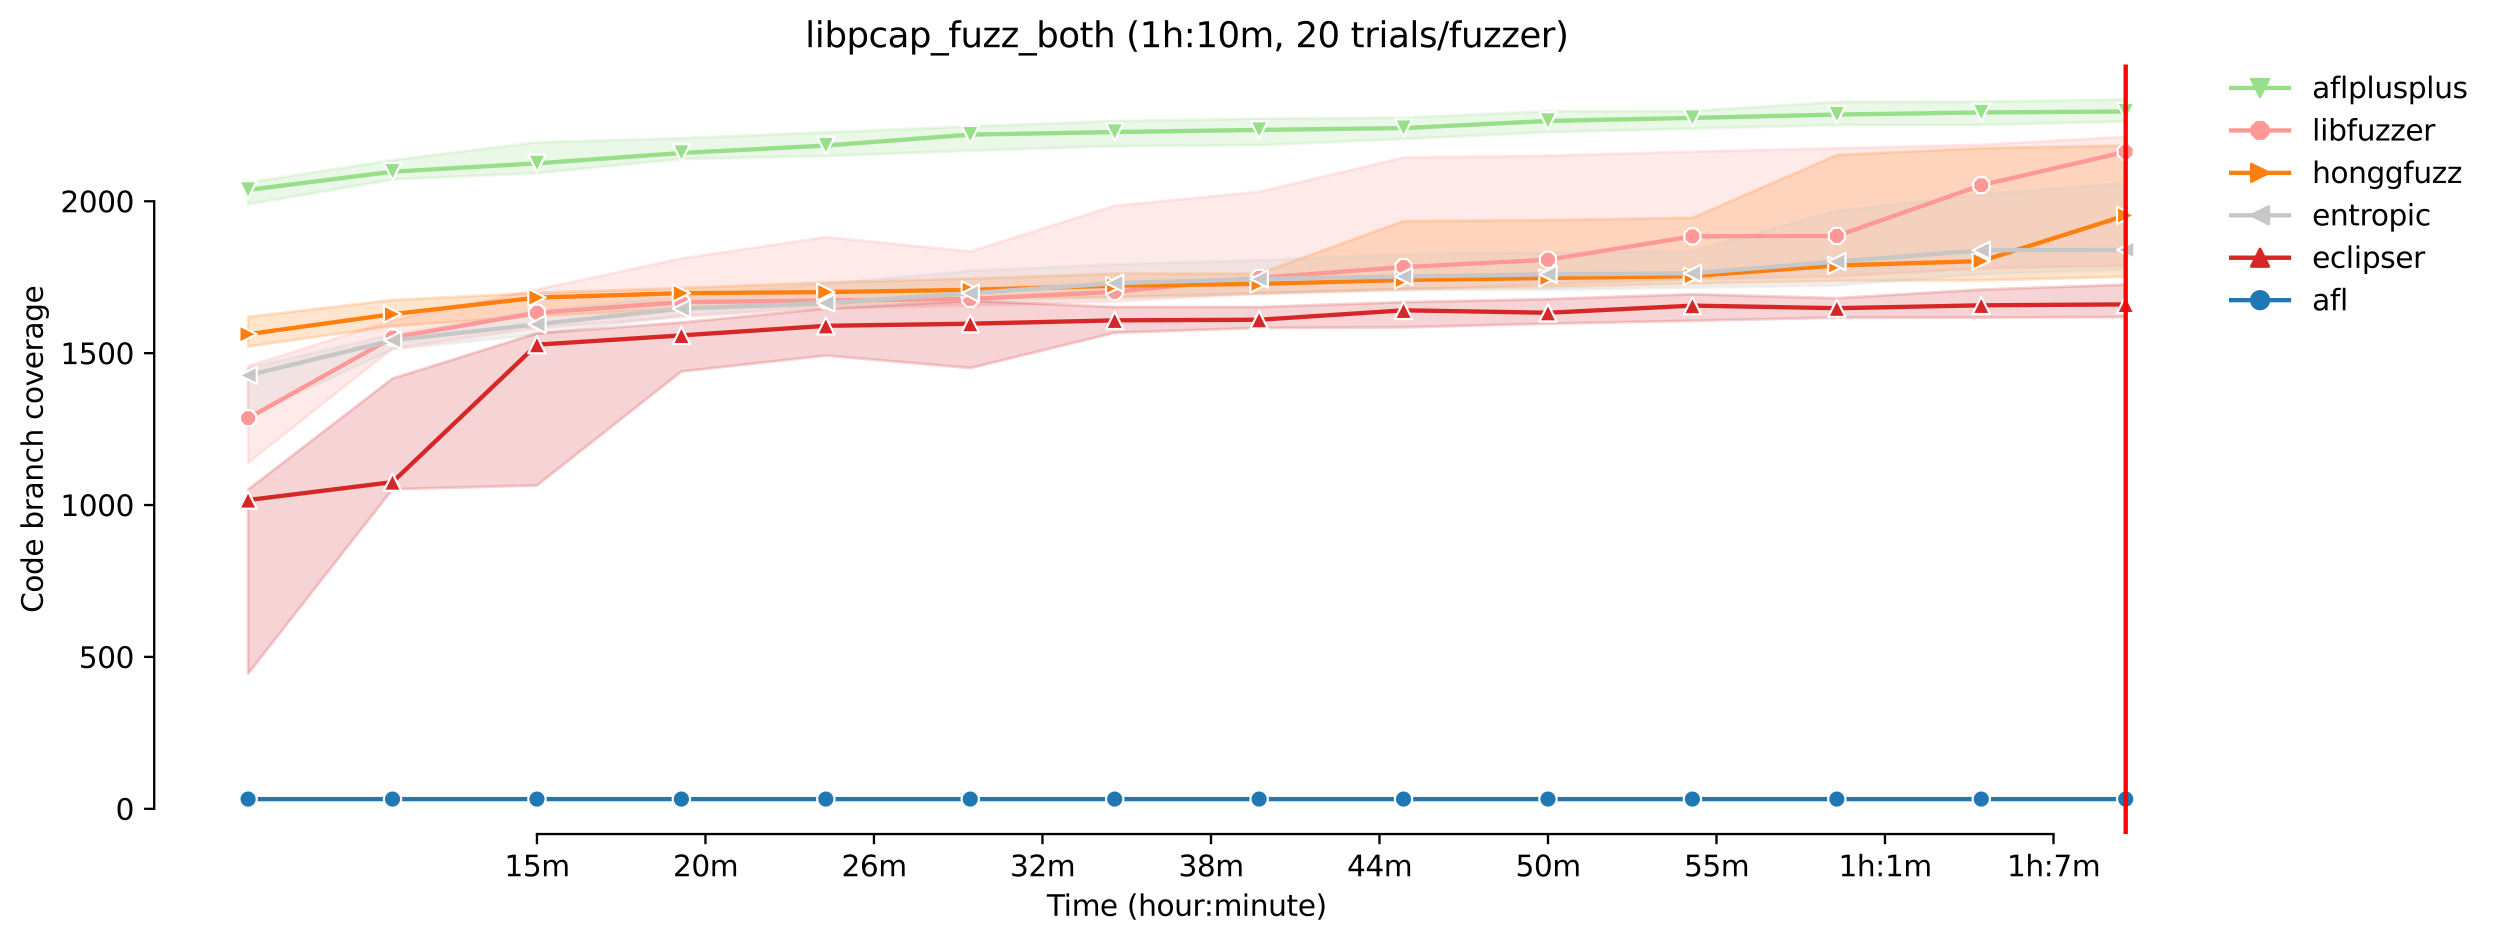 <?xml version="1.0" encoding="utf-8" standalone="no"?>
<!DOCTYPE svg PUBLIC "-//W3C//DTD SVG 1.1//EN"
  "http://www.w3.org/Graphics/SVG/1.1/DTD/svg11.dtd">
<svg height="325.986pt" version="1.1" viewBox="0 0 864.542 325.986" width="864.542pt" xmlns="http://www.w3.org/2000/svg" xmlns:xlink="http://www.w3.org/1999/xlink">
 <defs>
  <style type="text/css">*{stroke-linecap:butt;stroke-linejoin:round;}</style>
 </defs>
 <g id="figure_1">
  <g id="patch_1">
   <path d="M 0 325.986 
L 864.542 325.986 
L 864.542 0 
L 0 0 
z
" style="fill:#ffffff;"/>
  </g>
  <g id="axes_1">
   <g id="patch_2">
    <path d="M 53.328 288.43 
L 767.568 288.43 
L 767.568 22.318 
L 53.328 22.318 
z
" style="fill:#ffffff;"/>
   </g>
   <g id="PolyCollection_1">
    <defs>
     <path d="M 85.794 -262.895 
L 85.794 -255.332 
L 135.74 -263.893 
L 185.687 -266.151 
L 235.634 -270.983 
L 285.581 -272.029 
L 335.528 -273.872 
L 385.475 -275.448 
L 435.422 -275.763 
L 485.368 -277.916 
L 535.315 -280.28 
L 585.262 -281.488 
L 635.209 -282.748 
L 685.156 -282.742 
L 735.103 -284.009 
L 735.103 -291.572 
L 735.103 -291.572 
L 685.156 -290.837 
L 635.209 -290.732 
L 585.262 -287.594 
L 535.315 -287.528 
L 485.368 -285.27 
L 435.422 -284.954 
L 385.475 -284.114 
L 335.528 -282.276 
L 285.581 -280.227 
L 235.634 -278.179 
L 185.687 -276.761 
L 135.74 -270.563 
L 85.794 -262.895 
z
" id="ma0551593d8" style="stroke:#98df8a;stroke-opacity:0.2;"/>
    </defs>
    <g clip-path="url(#pef48eb2917)">
     <use style="fill:#98df8a;fill-opacity:0.2;stroke:#98df8a;stroke-opacity:0.2;" x="0" xlink:href="#ma0551593d8" y="325.986"/>
    </g>
   </g>
   <g id="PolyCollection_2">
    <defs>
     <path d="M 85.794 -199.342 
L 85.794 -165.938 
L 135.74 -205.487 
L 185.687 -212.525 
L 235.634 -216.412 
L 285.581 -219.353 
L 335.528 -220.295 
L 385.475 -221.769 
L 435.422 -224.396 
L 485.368 -225.866 
L 535.315 -227.652 
L 585.262 -229.385 
L 635.209 -230.436 
L 685.156 -233.114 
L 735.103 -234.06 
L 735.103 -278.704 
L 735.103 -278.704 
L 685.156 -275.92 
L 635.209 -274.712 
L 585.262 -273.557 
L 535.315 -272.139 
L 485.368 -271.509 
L 435.422 -259.638 
L 385.475 -254.859 
L 335.528 -238.997 
L 285.581 -243.987 
L 235.634 -236.589 
L 185.687 -225.866 
L 135.74 -215.204 
L 85.794 -199.342 
z
" id="m1f7c4debe8" style="stroke:#ff9896;stroke-opacity:0.2;"/>
    </defs>
    <g clip-path="url(#pef48eb2917)">
     <use style="fill:#ff9896;fill-opacity:0.2;stroke:#ff9896;stroke-opacity:0.2;" x="0" xlink:href="#m1f7c4debe8" y="325.986"/>
    </g>
   </g>
   <g id="PolyCollection_3">
    <defs>
     <path d="M 85.794 -216.412 
L 85.794 -206.17 
L 135.74 -213.207 
L 185.687 -216.675 
L 235.634 -219.091 
L 285.581 -220.456 
L 335.528 -222.767 
L 385.475 -223.24 
L 435.422 -224.537 
L 485.368 -226.076 
L 535.315 -226.654 
L 585.262 -227.862 
L 635.209 -228.86 
L 685.156 -229.018 
L 735.103 -230.278 
L 735.103 -275.658 
L 735.103 -275.658 
L 685.156 -274.765 
L 635.209 -272.401 
L 585.262 -250.657 
L 535.315 -249.869 
L 485.368 -249.554 
L 435.422 -231.381 
L 385.475 -231.381 
L 335.528 -229.648 
L 285.581 -228.282 
L 235.634 -226.391 
L 185.687 -224.711 
L 135.74 -222.242 
L 85.794 -216.412 
z
" id="m71a65de05f" style="stroke:#ff7f0e;stroke-opacity:0.2;"/>
    </defs>
    <g clip-path="url(#pef48eb2917)">
     <use style="fill:#ff7f0e;fill-opacity:0.2;stroke:#ff7f0e;stroke-opacity:0.2;" x="0" xlink:href="#m71a65de05f" y="325.986"/>
    </g>
   </g>
   <g id="PolyCollection_4">
    <defs>
     <path d="M 85.794 -198.712 
L 85.794 -181.8 
L 135.74 -205.172 
L 185.687 -210.267 
L 235.634 -216.885 
L 285.581 -220.036 
L 335.528 -221.402 
L 385.475 -222.977 
L 435.422 -224.448 
L 485.368 -225.604 
L 535.315 -225.761 
L 585.262 -226.497 
L 635.209 -227.284 
L 685.156 -231.224 
L 735.103 -232.694 
L 735.103 -262.58 
L 735.103 -262.58 
L 685.156 -258.798 
L 635.209 -252.976 
L 585.262 -239.165 
L 535.315 -238.632 
L 485.368 -238.104 
L 435.422 -236.003 
L 385.475 -234.585 
L 335.528 -232.327 
L 285.581 -227.862 
L 235.634 -223.398 
L 185.687 -218.671 
L 135.74 -210.375 
L 85.794 -198.712 
z
" id="mac03b658ab" style="stroke:#c7c7c7;stroke-opacity:0.2;"/>
    </defs>
    <g clip-path="url(#pef48eb2917)">
     <use style="fill:#c7c7c7;fill-opacity:0.2;stroke:#c7c7c7;stroke-opacity:0.2;" x="0" xlink:href="#mac03b658ab" y="325.986"/>
    </g>
   </g>
   <g id="PolyCollection_5">
    <defs>
     <path d="M 85.794 -156.694 
L 85.794 -93.006 
L 135.74 -156.799 
L 185.687 -158.112 
L 235.634 -197.504 
L 285.581 -203.019 
L 335.528 -198.712 
L 385.475 -210.897 
L 435.422 -212.578 
L 485.368 -212.788 
L 535.315 -214.043 
L 585.262 -215.047 
L 635.209 -216.15 
L 685.156 -216.15 
L 735.103 -216.307 
L 735.103 -227.548 
L 735.103 -227.548 
L 685.156 -225.853 
L 635.209 -222.872 
L 585.262 -224.238 
L 535.315 -222.557 
L 485.368 -221.507 
L 435.422 -219.826 
L 385.475 -219.826 
L 335.528 -221.927 
L 285.581 -219.248 
L 235.634 -214.469 
L 185.687 -210.74 
L 135.74 -195.088 
L 85.794 -156.694 
z
" id="m055427690c" style="stroke:#d62728;stroke-opacity:0.2;"/>
    </defs>
    <g clip-path="url(#pef48eb2917)">
     <use style="fill:#d62728;fill-opacity:0.2;stroke:#d62728;stroke-opacity:0.2;" x="0" xlink:href="#m055427690c" y="325.986"/>
    </g>
   </g>
   <g id="PolyCollection_6">
    <defs>
     <path d="M 85.794 -49.652 
L 85.794 -49.652 
L 135.74 -49.652 
L 185.687 -49.652 
L 235.634 -49.652 
L 285.581 -49.652 
L 335.528 -49.652 
L 385.475 -49.652 
L 435.422 -49.652 
L 485.368 -49.652 
L 535.315 -49.652 
L 585.262 -49.652 
L 635.209 -49.652 
L 685.156 -49.652 
L 735.103 -49.652 
L 735.103 -49.652 
L 735.103 -49.652 
L 685.156 -49.652 
L 635.209 -49.652 
L 585.262 -49.652 
L 535.315 -49.652 
L 485.368 -49.652 
L 435.422 -49.652 
L 385.475 -49.652 
L 335.528 -49.652 
L 285.581 -49.652 
L 235.634 -49.652 
L 185.687 -49.652 
L 135.74 -49.652 
L 85.794 -49.652 
z
" id="m82344d10c9" style="stroke:#1f77b4;stroke-opacity:0.2;"/>
    </defs>
    <g clip-path="url(#pef48eb2917)">
     <use style="fill:#1f77b4;fill-opacity:0.2;stroke:#1f77b4;stroke-opacity:0.2;" x="0" xlink:href="#m82344d10c9" y="325.986"/>
    </g>
   </g>
   <g id="matplotlib.axis_1">
    <g id="xtick_1">
     <g id="line2d_1">
      <defs>
       <path d="M 0 0 
L 0 3.5 
" id="m2819e86a12" style="stroke:#000000;stroke-width:0.8;"/>
      </defs>
      <g>
       <use style="stroke:#000000;stroke-width:0.8;" x="185.687" xlink:href="#m2819e86a12" y="288.43"/>
      </g>
     </g>
     <g id="text_1">
      <!-- 15m -->
      <g transform="translate(174.454 303.029)scale(0.1 -0.1)">
       <defs>
        <path d="M 794 531 
L 1825 531 
L 1825 4091 
L 703 3866 
L 703 4441 
L 1819 4666 
L 2450 4666 
L 2450 531 
L 3481 531 
L 3481 0 
L 794 0 
L 794 531 
z
" id="DejaVuSans-31" transform="scale(0.016)"/>
        <path d="M 691 4666 
L 3169 4666 
L 3169 4134 
L 1269 4134 
L 1269 2991 
Q 1406 3038 1543 3061 
Q 1681 3084 1819 3084 
Q 2600 3084 3056 2656 
Q 3513 2228 3513 1497 
Q 3513 744 3044 326 
Q 2575 -91 1722 -91 
Q 1428 -91 1123 -41 
Q 819 9 494 109 
L 494 744 
Q 775 591 1075 516 
Q 1375 441 1709 441 
Q 2250 441 2565 725 
Q 2881 1009 2881 1497 
Q 2881 1984 2565 2268 
Q 2250 2553 1709 2553 
Q 1456 2553 1204 2497 
Q 953 2441 691 2322 
L 691 4666 
z
" id="DejaVuSans-35" transform="scale(0.016)"/>
        <path d="M 3328 2828 
Q 3544 3216 3844 3400 
Q 4144 3584 4550 3584 
Q 5097 3584 5394 3201 
Q 5691 2819 5691 2113 
L 5691 0 
L 5113 0 
L 5113 2094 
Q 5113 2597 4934 2840 
Q 4756 3084 4391 3084 
Q 3944 3084 3684 2787 
Q 3425 2491 3425 1978 
L 3425 0 
L 2847 0 
L 2847 2094 
Q 2847 2600 2669 2842 
Q 2491 3084 2119 3084 
Q 1678 3084 1418 2786 
Q 1159 2488 1159 1978 
L 1159 0 
L 581 0 
L 581 3500 
L 1159 3500 
L 1159 2956 
Q 1356 3278 1631 3431 
Q 1906 3584 2284 3584 
Q 2666 3584 2933 3390 
Q 3200 3197 3328 2828 
z
" id="DejaVuSans-6d" transform="scale(0.016)"/>
       </defs>
       <use xlink:href="#DejaVuSans-31"/>
       <use x="63.623" xlink:href="#DejaVuSans-35"/>
       <use x="127.246" xlink:href="#DejaVuSans-6d"/>
      </g>
     </g>
    </g>
    <g id="xtick_2">
     <g id="line2d_2">
      <g>
       <use style="stroke:#000000;stroke-width:0.8;" x="243.959" xlink:href="#m2819e86a12" y="288.43"/>
      </g>
     </g>
     <g id="text_2">
      <!-- 20m -->
      <g transform="translate(232.726 303.029)scale(0.1 -0.1)">
       <defs>
        <path d="M 1228 531 
L 3431 531 
L 3431 0 
L 469 0 
L 469 531 
Q 828 903 1448 1529 
Q 2069 2156 2228 2338 
Q 2531 2678 2651 2914 
Q 2772 3150 2772 3378 
Q 2772 3750 2511 3984 
Q 2250 4219 1831 4219 
Q 1534 4219 1204 4116 
Q 875 4013 500 3803 
L 500 4441 
Q 881 4594 1212 4672 
Q 1544 4750 1819 4750 
Q 2544 4750 2975 4387 
Q 3406 4025 3406 3419 
Q 3406 3131 3298 2873 
Q 3191 2616 2906 2266 
Q 2828 2175 2409 1742 
Q 1991 1309 1228 531 
z
" id="DejaVuSans-32" transform="scale(0.016)"/>
        <path d="M 2034 4250 
Q 1547 4250 1301 3770 
Q 1056 3291 1056 2328 
Q 1056 1369 1301 889 
Q 1547 409 2034 409 
Q 2525 409 2770 889 
Q 3016 1369 3016 2328 
Q 3016 3291 2770 3770 
Q 2525 4250 2034 4250 
z
M 2034 4750 
Q 2819 4750 3233 4129 
Q 3647 3509 3647 2328 
Q 3647 1150 3233 529 
Q 2819 -91 2034 -91 
Q 1250 -91 836 529 
Q 422 1150 422 2328 
Q 422 3509 836 4129 
Q 1250 4750 2034 4750 
z
" id="DejaVuSans-30" transform="scale(0.016)"/>
       </defs>
       <use xlink:href="#DejaVuSans-32"/>
       <use x="63.623" xlink:href="#DejaVuSans-30"/>
       <use x="127.246" xlink:href="#DejaVuSans-6d"/>
      </g>
     </g>
    </g>
    <g id="xtick_3">
     <g id="line2d_3">
      <g>
       <use style="stroke:#000000;stroke-width:0.8;" x="302.23" xlink:href="#m2819e86a12" y="288.43"/>
      </g>
     </g>
     <g id="text_3">
      <!-- 26m -->
      <g transform="translate(290.997 303.029)scale(0.1 -0.1)">
       <defs>
        <path d="M 2113 2584 
Q 1688 2584 1439 2293 
Q 1191 2003 1191 1497 
Q 1191 994 1439 701 
Q 1688 409 2113 409 
Q 2538 409 2786 701 
Q 3034 994 3034 1497 
Q 3034 2003 2786 2293 
Q 2538 2584 2113 2584 
z
M 3366 4563 
L 3366 3988 
Q 3128 4100 2886 4159 
Q 2644 4219 2406 4219 
Q 1781 4219 1451 3797 
Q 1122 3375 1075 2522 
Q 1259 2794 1537 2939 
Q 1816 3084 2150 3084 
Q 2853 3084 3261 2657 
Q 3669 2231 3669 1497 
Q 3669 778 3244 343 
Q 2819 -91 2113 -91 
Q 1303 -91 875 529 
Q 447 1150 447 2328 
Q 447 3434 972 4092 
Q 1497 4750 2381 4750 
Q 2619 4750 2861 4703 
Q 3103 4656 3366 4563 
z
" id="DejaVuSans-36" transform="scale(0.016)"/>
       </defs>
       <use xlink:href="#DejaVuSans-32"/>
       <use x="63.623" xlink:href="#DejaVuSans-36"/>
       <use x="127.246" xlink:href="#DejaVuSans-6d"/>
      </g>
     </g>
    </g>
    <g id="xtick_4">
     <g id="line2d_4">
      <g>
       <use style="stroke:#000000;stroke-width:0.8;" x="360.501" xlink:href="#m2819e86a12" y="288.43"/>
      </g>
     </g>
     <g id="text_4">
      <!-- 32m -->
      <g transform="translate(349.268 303.029)scale(0.1 -0.1)">
       <defs>
        <path d="M 2597 2516 
Q 3050 2419 3304 2112 
Q 3559 1806 3559 1356 
Q 3559 666 3084 287 
Q 2609 -91 1734 -91 
Q 1441 -91 1130 -33 
Q 819 25 488 141 
L 488 750 
Q 750 597 1062 519 
Q 1375 441 1716 441 
Q 2309 441 2620 675 
Q 2931 909 2931 1356 
Q 2931 1769 2642 2001 
Q 2353 2234 1838 2234 
L 1294 2234 
L 1294 2753 
L 1863 2753 
Q 2328 2753 2575 2939 
Q 2822 3125 2822 3475 
Q 2822 3834 2567 4026 
Q 2313 4219 1838 4219 
Q 1578 4219 1281 4162 
Q 984 4106 628 3988 
L 628 4550 
Q 988 4650 1302 4700 
Q 1616 4750 1894 4750 
Q 2613 4750 3031 4423 
Q 3450 4097 3450 3541 
Q 3450 3153 3228 2886 
Q 3006 2619 2597 2516 
z
" id="DejaVuSans-33" transform="scale(0.016)"/>
       </defs>
       <use xlink:href="#DejaVuSans-33"/>
       <use x="63.623" xlink:href="#DejaVuSans-32"/>
       <use x="127.246" xlink:href="#DejaVuSans-6d"/>
      </g>
     </g>
    </g>
    <g id="xtick_5">
     <g id="line2d_5">
      <g>
       <use style="stroke:#000000;stroke-width:0.8;" x="418.773" xlink:href="#m2819e86a12" y="288.43"/>
      </g>
     </g>
     <g id="text_5">
      <!-- 38m -->
      <g transform="translate(407.54 303.029)scale(0.1 -0.1)">
       <defs>
        <path d="M 2034 2216 
Q 1584 2216 1326 1975 
Q 1069 1734 1069 1313 
Q 1069 891 1326 650 
Q 1584 409 2034 409 
Q 2484 409 2743 651 
Q 3003 894 3003 1313 
Q 3003 1734 2745 1975 
Q 2488 2216 2034 2216 
z
M 1403 2484 
Q 997 2584 770 2862 
Q 544 3141 544 3541 
Q 544 4100 942 4425 
Q 1341 4750 2034 4750 
Q 2731 4750 3128 4425 
Q 3525 4100 3525 3541 
Q 3525 3141 3298 2862 
Q 3072 2584 2669 2484 
Q 3125 2378 3379 2068 
Q 3634 1759 3634 1313 
Q 3634 634 3220 271 
Q 2806 -91 2034 -91 
Q 1263 -91 848 271 
Q 434 634 434 1313 
Q 434 1759 690 2068 
Q 947 2378 1403 2484 
z
M 1172 3481 
Q 1172 3119 1398 2916 
Q 1625 2713 2034 2713 
Q 2441 2713 2670 2916 
Q 2900 3119 2900 3481 
Q 2900 3844 2670 4047 
Q 2441 4250 2034 4250 
Q 1625 4250 1398 4047 
Q 1172 3844 1172 3481 
z
" id="DejaVuSans-38" transform="scale(0.016)"/>
       </defs>
       <use xlink:href="#DejaVuSans-33"/>
       <use x="63.623" xlink:href="#DejaVuSans-38"/>
       <use x="127.246" xlink:href="#DejaVuSans-6d"/>
      </g>
     </g>
    </g>
    <g id="xtick_6">
     <g id="line2d_6">
      <g>
       <use style="stroke:#000000;stroke-width:0.8;" x="477.044" xlink:href="#m2819e86a12" y="288.43"/>
      </g>
     </g>
     <g id="text_6">
      <!-- 44m -->
      <g transform="translate(465.811 303.029)scale(0.1 -0.1)">
       <defs>
        <path d="M 2419 4116 
L 825 1625 
L 2419 1625 
L 2419 4116 
z
M 2253 4666 
L 3047 4666 
L 3047 1625 
L 3713 1625 
L 3713 1100 
L 3047 1100 
L 3047 0 
L 2419 0 
L 2419 1100 
L 313 1100 
L 313 1709 
L 2253 4666 
z
" id="DejaVuSans-34" transform="scale(0.016)"/>
       </defs>
       <use xlink:href="#DejaVuSans-34"/>
       <use x="63.623" xlink:href="#DejaVuSans-34"/>
       <use x="127.246" xlink:href="#DejaVuSans-6d"/>
      </g>
     </g>
    </g>
    <g id="xtick_7">
     <g id="line2d_7">
      <g>
       <use style="stroke:#000000;stroke-width:0.8;" x="535.315" xlink:href="#m2819e86a12" y="288.43"/>
      </g>
     </g>
     <g id="text_7">
      <!-- 50m -->
      <g transform="translate(524.082 303.029)scale(0.1 -0.1)">
       <use xlink:href="#DejaVuSans-35"/>
       <use x="63.623" xlink:href="#DejaVuSans-30"/>
       <use x="127.246" xlink:href="#DejaVuSans-6d"/>
      </g>
     </g>
    </g>
    <g id="xtick_8">
     <g id="line2d_8">
      <g>
       <use style="stroke:#000000;stroke-width:0.8;" x="593.587" xlink:href="#m2819e86a12" y="288.43"/>
      </g>
     </g>
     <g id="text_8">
      <!-- 55m -->
      <g transform="translate(582.354 303.029)scale(0.1 -0.1)">
       <use xlink:href="#DejaVuSans-35"/>
       <use x="63.623" xlink:href="#DejaVuSans-35"/>
       <use x="127.246" xlink:href="#DejaVuSans-6d"/>
      </g>
     </g>
    </g>
    <g id="xtick_9">
     <g id="line2d_9">
      <g>
       <use style="stroke:#000000;stroke-width:0.8;" x="651.858" xlink:href="#m2819e86a12" y="288.43"/>
      </g>
     </g>
     <g id="text_9">
      <!-- 1h:1m -->
      <g transform="translate(635.772 303.029)scale(0.1 -0.1)">
       <defs>
        <path d="M 3513 2113 
L 3513 0 
L 2938 0 
L 2938 2094 
Q 2938 2591 2744 2837 
Q 2550 3084 2163 3084 
Q 1697 3084 1428 2787 
Q 1159 2491 1159 1978 
L 1159 0 
L 581 0 
L 581 4863 
L 1159 4863 
L 1159 2956 
Q 1366 3272 1645 3428 
Q 1925 3584 2291 3584 
Q 2894 3584 3203 3211 
Q 3513 2838 3513 2113 
z
" id="DejaVuSans-68" transform="scale(0.016)"/>
        <path d="M 750 794 
L 1409 794 
L 1409 0 
L 750 0 
L 750 794 
z
M 750 3309 
L 1409 3309 
L 1409 2516 
L 750 2516 
L 750 3309 
z
" id="DejaVuSans-3a" transform="scale(0.016)"/>
       </defs>
       <use xlink:href="#DejaVuSans-31"/>
       <use x="63.623" xlink:href="#DejaVuSans-68"/>
       <use x="127.002" xlink:href="#DejaVuSans-3a"/>
       <use x="160.693" xlink:href="#DejaVuSans-31"/>
       <use x="224.316" xlink:href="#DejaVuSans-6d"/>
      </g>
     </g>
    </g>
    <g id="xtick_10">
     <g id="line2d_10">
      <g>
       <use style="stroke:#000000;stroke-width:0.8;" x="710.129" xlink:href="#m2819e86a12" y="288.43"/>
      </g>
     </g>
     <g id="text_10">
      <!-- 1h:7m -->
      <g transform="translate(694.043 303.029)scale(0.1 -0.1)">
       <defs>
        <path d="M 525 4666 
L 3525 4666 
L 3525 4397 
L 1831 0 
L 1172 0 
L 2766 4134 
L 525 4134 
L 525 4666 
z
" id="DejaVuSans-37" transform="scale(0.016)"/>
       </defs>
       <use xlink:href="#DejaVuSans-31"/>
       <use x="63.623" xlink:href="#DejaVuSans-68"/>
       <use x="127.002" xlink:href="#DejaVuSans-3a"/>
       <use x="160.693" xlink:href="#DejaVuSans-37"/>
       <use x="224.316" xlink:href="#DejaVuSans-6d"/>
      </g>
     </g>
    </g>
    <g id="text_11">
     <!-- Time (hour:minute) -->
     <g transform="translate(362.041 316.707)scale(0.1 -0.1)">
      <defs>
       <path d="M -19 4666 
L 3928 4666 
L 3928 4134 
L 2272 4134 
L 2272 0 
L 1638 0 
L 1638 4134 
L -19 4134 
L -19 4666 
z
" id="DejaVuSans-54" transform="scale(0.016)"/>
       <path d="M 603 3500 
L 1178 3500 
L 1178 0 
L 603 0 
L 603 3500 
z
M 603 4863 
L 1178 4863 
L 1178 4134 
L 603 4134 
L 603 4863 
z
" id="DejaVuSans-69" transform="scale(0.016)"/>
       <path d="M 3597 1894 
L 3597 1613 
L 953 1613 
Q 991 1019 1311 708 
Q 1631 397 2203 397 
Q 2534 397 2845 478 
Q 3156 559 3463 722 
L 3463 178 
Q 3153 47 2828 -22 
Q 2503 -91 2169 -91 
Q 1331 -91 842 396 
Q 353 884 353 1716 
Q 353 2575 817 3079 
Q 1281 3584 2069 3584 
Q 2775 3584 3186 3129 
Q 3597 2675 3597 1894 
z
M 3022 2063 
Q 3016 2534 2758 2815 
Q 2500 3097 2075 3097 
Q 1594 3097 1305 2825 
Q 1016 2553 972 2059 
L 3022 2063 
z
" id="DejaVuSans-65" transform="scale(0.016)"/>
       <path id="DejaVuSans-20" transform="scale(0.016)"/>
       <path d="M 1984 4856 
Q 1566 4138 1362 3434 
Q 1159 2731 1159 2009 
Q 1159 1288 1364 580 
Q 1569 -128 1984 -844 
L 1484 -844 
Q 1016 -109 783 600 
Q 550 1309 550 2009 
Q 550 2706 781 3412 
Q 1013 4119 1484 4856 
L 1984 4856 
z
" id="DejaVuSans-28" transform="scale(0.016)"/>
       <path d="M 1959 3097 
Q 1497 3097 1228 2736 
Q 959 2375 959 1747 
Q 959 1119 1226 758 
Q 1494 397 1959 397 
Q 2419 397 2687 759 
Q 2956 1122 2956 1747 
Q 2956 2369 2687 2733 
Q 2419 3097 1959 3097 
z
M 1959 3584 
Q 2709 3584 3137 3096 
Q 3566 2609 3566 1747 
Q 3566 888 3137 398 
Q 2709 -91 1959 -91 
Q 1206 -91 779 398 
Q 353 888 353 1747 
Q 353 2609 779 3096 
Q 1206 3584 1959 3584 
z
" id="DejaVuSans-6f" transform="scale(0.016)"/>
       <path d="M 544 1381 
L 544 3500 
L 1119 3500 
L 1119 1403 
Q 1119 906 1312 657 
Q 1506 409 1894 409 
Q 2359 409 2629 706 
Q 2900 1003 2900 1516 
L 2900 3500 
L 3475 3500 
L 3475 0 
L 2900 0 
L 2900 538 
Q 2691 219 2414 64 
Q 2138 -91 1772 -91 
Q 1169 -91 856 284 
Q 544 659 544 1381 
z
M 1991 3584 
L 1991 3584 
z
" id="DejaVuSans-75" transform="scale(0.016)"/>
       <path d="M 2631 2963 
Q 2534 3019 2420 3045 
Q 2306 3072 2169 3072 
Q 1681 3072 1420 2755 
Q 1159 2438 1159 1844 
L 1159 0 
L 581 0 
L 581 3500 
L 1159 3500 
L 1159 2956 
Q 1341 3275 1631 3429 
Q 1922 3584 2338 3584 
Q 2397 3584 2469 3576 
Q 2541 3569 2628 3553 
L 2631 2963 
z
" id="DejaVuSans-72" transform="scale(0.016)"/>
       <path d="M 3513 2113 
L 3513 0 
L 2938 0 
L 2938 2094 
Q 2938 2591 2744 2837 
Q 2550 3084 2163 3084 
Q 1697 3084 1428 2787 
Q 1159 2491 1159 1978 
L 1159 0 
L 581 0 
L 581 3500 
L 1159 3500 
L 1159 2956 
Q 1366 3272 1645 3428 
Q 1925 3584 2291 3584 
Q 2894 3584 3203 3211 
Q 3513 2838 3513 2113 
z
" id="DejaVuSans-6e" transform="scale(0.016)"/>
       <path d="M 1172 4494 
L 1172 3500 
L 2356 3500 
L 2356 3053 
L 1172 3053 
L 1172 1153 
Q 1172 725 1289 603 
Q 1406 481 1766 481 
L 2356 481 
L 2356 0 
L 1766 0 
Q 1100 0 847 248 
Q 594 497 594 1153 
L 594 3053 
L 172 3053 
L 172 3500 
L 594 3500 
L 594 4494 
L 1172 4494 
z
" id="DejaVuSans-74" transform="scale(0.016)"/>
       <path d="M 513 4856 
L 1013 4856 
Q 1481 4119 1714 3412 
Q 1947 2706 1947 2009 
Q 1947 1309 1714 600 
Q 1481 -109 1013 -844 
L 513 -844 
Q 928 -128 1133 580 
Q 1338 1288 1338 2009 
Q 1338 2731 1133 3434 
Q 928 4138 513 4856 
z
" id="DejaVuSans-29" transform="scale(0.016)"/>
      </defs>
      <use xlink:href="#DejaVuSans-54"/>
      <use x="57.959" xlink:href="#DejaVuSans-69"/>
      <use x="85.742" xlink:href="#DejaVuSans-6d"/>
      <use x="183.154" xlink:href="#DejaVuSans-65"/>
      <use x="244.678" xlink:href="#DejaVuSans-20"/>
      <use x="276.465" xlink:href="#DejaVuSans-28"/>
      <use x="315.479" xlink:href="#DejaVuSans-68"/>
      <use x="378.857" xlink:href="#DejaVuSans-6f"/>
      <use x="440.039" xlink:href="#DejaVuSans-75"/>
      <use x="503.418" xlink:href="#DejaVuSans-72"/>
      <use x="542.781" xlink:href="#DejaVuSans-3a"/>
      <use x="576.473" xlink:href="#DejaVuSans-6d"/>
      <use x="673.885" xlink:href="#DejaVuSans-69"/>
      <use x="701.668" xlink:href="#DejaVuSans-6e"/>
      <use x="765.047" xlink:href="#DejaVuSans-75"/>
      <use x="828.426" xlink:href="#DejaVuSans-74"/>
      <use x="867.635" xlink:href="#DejaVuSans-65"/>
      <use x="929.158" xlink:href="#DejaVuSans-29"/>
     </g>
    </g>
   </g>
   <g id="matplotlib.axis_2">
    <g id="ytick_1">
     <g id="line2d_11">
      <defs>
       <path d="M 0 0 
L -3.5 0 
" id="m57dcf8fcb0" style="stroke:#000000;stroke-width:0.8;"/>
      </defs>
      <g>
       <use style="stroke:#000000;stroke-width:0.8;" x="53.328" xlink:href="#m57dcf8fcb0" y="279.696"/>
      </g>
     </g>
     <g id="text_12">
      <!-- 0 -->
      <g transform="translate(39.966 283.495)scale(0.1 -0.1)">
       <use xlink:href="#DejaVuSans-30"/>
      </g>
     </g>
    </g>
    <g id="ytick_2">
     <g id="line2d_12">
      <g>
       <use style="stroke:#000000;stroke-width:0.8;" x="53.328" xlink:href="#m57dcf8fcb0" y="227.173"/>
      </g>
     </g>
     <g id="text_13">
      <!-- 500 -->
      <g transform="translate(27.241 230.972)scale(0.1 -0.1)">
       <use xlink:href="#DejaVuSans-35"/>
       <use x="63.623" xlink:href="#DejaVuSans-30"/>
       <use x="127.246" xlink:href="#DejaVuSans-30"/>
      </g>
     </g>
    </g>
    <g id="ytick_3">
     <g id="line2d_13">
      <g>
       <use style="stroke:#000000;stroke-width:0.8;" x="53.328" xlink:href="#m57dcf8fcb0" y="174.65"/>
      </g>
     </g>
     <g id="text_14">
      <!-- 1000 -->
      <g transform="translate(20.878 178.449)scale(0.1 -0.1)">
       <use xlink:href="#DejaVuSans-31"/>
       <use x="63.623" xlink:href="#DejaVuSans-30"/>
       <use x="127.246" xlink:href="#DejaVuSans-30"/>
       <use x="190.869" xlink:href="#DejaVuSans-30"/>
      </g>
     </g>
    </g>
    <g id="ytick_4">
     <g id="line2d_14">
      <g>
       <use style="stroke:#000000;stroke-width:0.8;" x="53.328" xlink:href="#m57dcf8fcb0" y="122.127"/>
      </g>
     </g>
     <g id="text_15">
      <!-- 1500 -->
      <g transform="translate(20.878 125.926)scale(0.1 -0.1)">
       <use xlink:href="#DejaVuSans-31"/>
       <use x="63.623" xlink:href="#DejaVuSans-35"/>
       <use x="127.246" xlink:href="#DejaVuSans-30"/>
       <use x="190.869" xlink:href="#DejaVuSans-30"/>
      </g>
     </g>
    </g>
    <g id="ytick_5">
     <g id="line2d_15">
      <g>
       <use style="stroke:#000000;stroke-width:0.8;" x="53.328" xlink:href="#m57dcf8fcb0" y="69.604"/>
      </g>
     </g>
     <g id="text_16">
      <!-- 2000 -->
      <g transform="translate(20.878 73.404)scale(0.1 -0.1)">
       <use xlink:href="#DejaVuSans-32"/>
       <use x="63.623" xlink:href="#DejaVuSans-30"/>
       <use x="127.246" xlink:href="#DejaVuSans-30"/>
       <use x="190.869" xlink:href="#DejaVuSans-30"/>
      </g>
     </g>
    </g>
    <g id="text_17">
     <!-- Code branch coverage -->
     <g transform="translate(14.798 211.949)rotate(-90)scale(0.1 -0.1)">
      <defs>
       <path d="M 4122 4306 
L 4122 3641 
Q 3803 3938 3442 4084 
Q 3081 4231 2675 4231 
Q 1875 4231 1450 3742 
Q 1025 3253 1025 2328 
Q 1025 1406 1450 917 
Q 1875 428 2675 428 
Q 3081 428 3442 575 
Q 3803 722 4122 1019 
L 4122 359 
Q 3791 134 3420 21 
Q 3050 -91 2638 -91 
Q 1578 -91 968 557 
Q 359 1206 359 2328 
Q 359 3453 968 4101 
Q 1578 4750 2638 4750 
Q 3056 4750 3426 4639 
Q 3797 4528 4122 4306 
z
" id="DejaVuSans-43" transform="scale(0.016)"/>
       <path d="M 2906 2969 
L 2906 4863 
L 3481 4863 
L 3481 0 
L 2906 0 
L 2906 525 
Q 2725 213 2448 61 
Q 2172 -91 1784 -91 
Q 1150 -91 751 415 
Q 353 922 353 1747 
Q 353 2572 751 3078 
Q 1150 3584 1784 3584 
Q 2172 3584 2448 3432 
Q 2725 3281 2906 2969 
z
M 947 1747 
Q 947 1113 1208 752 
Q 1469 391 1925 391 
Q 2381 391 2643 752 
Q 2906 1113 2906 1747 
Q 2906 2381 2643 2742 
Q 2381 3103 1925 3103 
Q 1469 3103 1208 2742 
Q 947 2381 947 1747 
z
" id="DejaVuSans-64" transform="scale(0.016)"/>
       <path d="M 3116 1747 
Q 3116 2381 2855 2742 
Q 2594 3103 2138 3103 
Q 1681 3103 1420 2742 
Q 1159 2381 1159 1747 
Q 1159 1113 1420 752 
Q 1681 391 2138 391 
Q 2594 391 2855 752 
Q 3116 1113 3116 1747 
z
M 1159 2969 
Q 1341 3281 1617 3432 
Q 1894 3584 2278 3584 
Q 2916 3584 3314 3078 
Q 3713 2572 3713 1747 
Q 3713 922 3314 415 
Q 2916 -91 2278 -91 
Q 1894 -91 1617 61 
Q 1341 213 1159 525 
L 1159 0 
L 581 0 
L 581 4863 
L 1159 4863 
L 1159 2969 
z
" id="DejaVuSans-62" transform="scale(0.016)"/>
       <path d="M 2194 1759 
Q 1497 1759 1228 1600 
Q 959 1441 959 1056 
Q 959 750 1161 570 
Q 1363 391 1709 391 
Q 2188 391 2477 730 
Q 2766 1069 2766 1631 
L 2766 1759 
L 2194 1759 
z
M 3341 1997 
L 3341 0 
L 2766 0 
L 2766 531 
Q 2569 213 2275 61 
Q 1981 -91 1556 -91 
Q 1019 -91 701 211 
Q 384 513 384 1019 
Q 384 1609 779 1909 
Q 1175 2209 1959 2209 
L 2766 2209 
L 2766 2266 
Q 2766 2663 2505 2880 
Q 2244 3097 1772 3097 
Q 1472 3097 1187 3025 
Q 903 2953 641 2809 
L 641 3341 
Q 956 3463 1253 3523 
Q 1550 3584 1831 3584 
Q 2591 3584 2966 3190 
Q 3341 2797 3341 1997 
z
" id="DejaVuSans-61" transform="scale(0.016)"/>
       <path d="M 3122 3366 
L 3122 2828 
Q 2878 2963 2633 3030 
Q 2388 3097 2138 3097 
Q 1578 3097 1268 2742 
Q 959 2388 959 1747 
Q 959 1106 1268 751 
Q 1578 397 2138 397 
Q 2388 397 2633 464 
Q 2878 531 3122 666 
L 3122 134 
Q 2881 22 2623 -34 
Q 2366 -91 2075 -91 
Q 1284 -91 818 406 
Q 353 903 353 1747 
Q 353 2603 823 3093 
Q 1294 3584 2113 3584 
Q 2378 3584 2631 3529 
Q 2884 3475 3122 3366 
z
" id="DejaVuSans-63" transform="scale(0.016)"/>
       <path d="M 191 3500 
L 800 3500 
L 1894 563 
L 2988 3500 
L 3597 3500 
L 2284 0 
L 1503 0 
L 191 3500 
z
" id="DejaVuSans-76" transform="scale(0.016)"/>
       <path d="M 2906 1791 
Q 2906 2416 2648 2759 
Q 2391 3103 1925 3103 
Q 1463 3103 1205 2759 
Q 947 2416 947 1791 
Q 947 1169 1205 825 
Q 1463 481 1925 481 
Q 2391 481 2648 825 
Q 2906 1169 2906 1791 
z
M 3481 434 
Q 3481 -459 3084 -895 
Q 2688 -1331 1869 -1331 
Q 1566 -1331 1297 -1286 
Q 1028 -1241 775 -1147 
L 775 -588 
Q 1028 -725 1275 -790 
Q 1522 -856 1778 -856 
Q 2344 -856 2625 -561 
Q 2906 -266 2906 331 
L 2906 616 
Q 2728 306 2450 153 
Q 2172 0 1784 0 
Q 1141 0 747 490 
Q 353 981 353 1791 
Q 353 2603 747 3093 
Q 1141 3584 1784 3584 
Q 2172 3584 2450 3431 
Q 2728 3278 2906 2969 
L 2906 3500 
L 3481 3500 
L 3481 434 
z
" id="DejaVuSans-67" transform="scale(0.016)"/>
      </defs>
      <use xlink:href="#DejaVuSans-43"/>
      <use x="69.824" xlink:href="#DejaVuSans-6f"/>
      <use x="131.006" xlink:href="#DejaVuSans-64"/>
      <use x="194.482" xlink:href="#DejaVuSans-65"/>
      <use x="256.006" xlink:href="#DejaVuSans-20"/>
      <use x="287.793" xlink:href="#DejaVuSans-62"/>
      <use x="351.27" xlink:href="#DejaVuSans-72"/>
      <use x="392.383" xlink:href="#DejaVuSans-61"/>
      <use x="453.662" xlink:href="#DejaVuSans-6e"/>
      <use x="517.041" xlink:href="#DejaVuSans-63"/>
      <use x="572.021" xlink:href="#DejaVuSans-68"/>
      <use x="635.4" xlink:href="#DejaVuSans-20"/>
      <use x="667.188" xlink:href="#DejaVuSans-63"/>
      <use x="722.168" xlink:href="#DejaVuSans-6f"/>
      <use x="783.35" xlink:href="#DejaVuSans-76"/>
      <use x="842.529" xlink:href="#DejaVuSans-65"/>
      <use x="904.053" xlink:href="#DejaVuSans-72"/>
      <use x="945.166" xlink:href="#DejaVuSans-61"/>
      <use x="1006.445" xlink:href="#DejaVuSans-67"/>
      <use x="1069.922" xlink:href="#DejaVuSans-65"/>
     </g>
    </g>
   </g>
   <g id="line2d_16">
    <path clip-path="url(#pef48eb2917)" d="M 85.794 65.665 
L 135.74 59.362 
L 185.687 56.474 
L 235.634 52.902 
L 285.581 50.329 
L 335.528 46.547 
L 385.475 45.654 
L 435.422 44.919 
L 485.368 44.288 
L 535.315 41.82 
L 585.262 40.769 
L 635.209 39.614 
L 685.156 38.879 
L 735.103 38.563 
" style="fill:none;stroke:#98df8a;stroke-linecap:square;stroke-width:1.5;"/>
    <defs>
     <path d="M -0 3 
L 3 -3 
L -3 -3 
z
" id="m7200051329" style="stroke:#ffffff;stroke-linejoin:miter;stroke-width:0.75;"/>
    </defs>
    <g clip-path="url(#pef48eb2917)">
     <use style="fill:#98df8a;stroke:#ffffff;stroke-linejoin:miter;stroke-width:0.75;" x="85.794" xlink:href="#m7200051329" y="65.665"/>
     <use style="fill:#98df8a;stroke:#ffffff;stroke-linejoin:miter;stroke-width:0.75;" x="135.74" xlink:href="#m7200051329" y="59.362"/>
     <use style="fill:#98df8a;stroke:#ffffff;stroke-linejoin:miter;stroke-width:0.75;" x="185.687" xlink:href="#m7200051329" y="56.474"/>
     <use style="fill:#98df8a;stroke:#ffffff;stroke-linejoin:miter;stroke-width:0.75;" x="235.634" xlink:href="#m7200051329" y="52.902"/>
     <use style="fill:#98df8a;stroke:#ffffff;stroke-linejoin:miter;stroke-width:0.75;" x="285.581" xlink:href="#m7200051329" y="50.329"/>
     <use style="fill:#98df8a;stroke:#ffffff;stroke-linejoin:miter;stroke-width:0.75;" x="335.528" xlink:href="#m7200051329" y="46.547"/>
     <use style="fill:#98df8a;stroke:#ffffff;stroke-linejoin:miter;stroke-width:0.75;" x="385.475" xlink:href="#m7200051329" y="45.654"/>
     <use style="fill:#98df8a;stroke:#ffffff;stroke-linejoin:miter;stroke-width:0.75;" x="435.422" xlink:href="#m7200051329" y="44.919"/>
     <use style="fill:#98df8a;stroke:#ffffff;stroke-linejoin:miter;stroke-width:0.75;" x="485.368" xlink:href="#m7200051329" y="44.288"/>
     <use style="fill:#98df8a;stroke:#ffffff;stroke-linejoin:miter;stroke-width:0.75;" x="535.315" xlink:href="#m7200051329" y="41.82"/>
     <use style="fill:#98df8a;stroke:#ffffff;stroke-linejoin:miter;stroke-width:0.75;" x="585.262" xlink:href="#m7200051329" y="40.769"/>
     <use style="fill:#98df8a;stroke:#ffffff;stroke-linejoin:miter;stroke-width:0.75;" x="635.209" xlink:href="#m7200051329" y="39.614"/>
     <use style="fill:#98df8a;stroke:#ffffff;stroke-linejoin:miter;stroke-width:0.75;" x="685.156" xlink:href="#m7200051329" y="38.879"/>
     <use style="fill:#98df8a;stroke:#ffffff;stroke-linejoin:miter;stroke-width:0.75;" x="735.103" xlink:href="#m7200051329" y="38.563"/>
    </g>
   </g>
   <g id="line2d_17">
    <path clip-path="url(#pef48eb2917)" d="M 85.794 144.607 
L 135.74 116.717 
L 185.687 108.156 
L 235.634 104.48 
L 285.581 103.902 
L 335.528 103.377 
L 385.475 100.908 
L 435.422 96.076 
L 485.368 92.347 
L 535.315 89.826 
L 585.262 81.737 
L 635.209 81.58 
L 685.156 64.037 
L 735.103 52.482 
" style="fill:none;stroke:#ff9896;stroke-linecap:square;stroke-width:1.5;"/>
    <defs>
     <path d="M -1.148 -2.772 
L -2.772 -1.148 
L -2.772 1.148 
L -1.148 2.772 
L 1.148 2.772 
L 2.772 1.148 
L 2.772 -1.148 
L 1.148 -2.772 
z
" id="md4f32ed9b2" style="stroke:#ffffff;stroke-linejoin:miter;stroke-width:0.75;"/>
    </defs>
    <g clip-path="url(#pef48eb2917)">
     <use style="fill:#ff9896;stroke:#ffffff;stroke-linejoin:miter;stroke-width:0.75;" x="85.794" xlink:href="#md4f32ed9b2" y="144.607"/>
     <use style="fill:#ff9896;stroke:#ffffff;stroke-linejoin:miter;stroke-width:0.75;" x="135.74" xlink:href="#md4f32ed9b2" y="116.717"/>
     <use style="fill:#ff9896;stroke:#ffffff;stroke-linejoin:miter;stroke-width:0.75;" x="185.687" xlink:href="#md4f32ed9b2" y="108.156"/>
     <use style="fill:#ff9896;stroke:#ffffff;stroke-linejoin:miter;stroke-width:0.75;" x="235.634" xlink:href="#md4f32ed9b2" y="104.48"/>
     <use style="fill:#ff9896;stroke:#ffffff;stroke-linejoin:miter;stroke-width:0.75;" x="285.581" xlink:href="#md4f32ed9b2" y="103.902"/>
     <use style="fill:#ff9896;stroke:#ffffff;stroke-linejoin:miter;stroke-width:0.75;" x="335.528" xlink:href="#md4f32ed9b2" y="103.377"/>
     <use style="fill:#ff9896;stroke:#ffffff;stroke-linejoin:miter;stroke-width:0.75;" x="385.475" xlink:href="#md4f32ed9b2" y="100.908"/>
     <use style="fill:#ff9896;stroke:#ffffff;stroke-linejoin:miter;stroke-width:0.75;" x="435.422" xlink:href="#md4f32ed9b2" y="96.076"/>
     <use style="fill:#ff9896;stroke:#ffffff;stroke-linejoin:miter;stroke-width:0.75;" x="485.368" xlink:href="#md4f32ed9b2" y="92.347"/>
     <use style="fill:#ff9896;stroke:#ffffff;stroke-linejoin:miter;stroke-width:0.75;" x="535.315" xlink:href="#md4f32ed9b2" y="89.826"/>
     <use style="fill:#ff9896;stroke:#ffffff;stroke-linejoin:miter;stroke-width:0.75;" x="585.262" xlink:href="#md4f32ed9b2" y="81.737"/>
     <use style="fill:#ff9896;stroke:#ffffff;stroke-linejoin:miter;stroke-width:0.75;" x="635.209" xlink:href="#md4f32ed9b2" y="81.58"/>
     <use style="fill:#ff9896;stroke:#ffffff;stroke-linejoin:miter;stroke-width:0.75;" x="685.156" xlink:href="#md4f32ed9b2" y="64.037"/>
     <use style="fill:#ff9896;stroke:#ffffff;stroke-linejoin:miter;stroke-width:0.75;" x="735.103" xlink:href="#md4f32ed9b2" y="52.482"/>
    </g>
   </g>
   <g id="line2d_18">
    <path clip-path="url(#pef48eb2917)" d="M 85.794 115.562 
L 135.74 108.629 
L 185.687 102.904 
L 235.634 101.381 
L 285.581 101.013 
L 335.528 100.225 
L 385.475 98.807 
L 435.422 98.177 
L 485.368 96.811 
L 535.315 96.128 
L 585.262 95.498 
L 635.209 91.769 
L 685.156 90.298 
L 735.103 74.489 
" style="fill:none;stroke:#ff7f0e;stroke-linecap:square;stroke-width:1.5;"/>
    <defs>
     <path d="M 3 0 
L -3 -3 
L -3 3 
z
" id="m340df37b35" style="stroke:#ffffff;stroke-linejoin:miter;stroke-width:0.75;"/>
    </defs>
    <g clip-path="url(#pef48eb2917)">
     <use style="fill:#ff7f0e;stroke:#ffffff;stroke-linejoin:miter;stroke-width:0.75;" x="85.794" xlink:href="#m340df37b35" y="115.562"/>
     <use style="fill:#ff7f0e;stroke:#ffffff;stroke-linejoin:miter;stroke-width:0.75;" x="135.74" xlink:href="#m340df37b35" y="108.629"/>
     <use style="fill:#ff7f0e;stroke:#ffffff;stroke-linejoin:miter;stroke-width:0.75;" x="185.687" xlink:href="#m340df37b35" y="102.904"/>
     <use style="fill:#ff7f0e;stroke:#ffffff;stroke-linejoin:miter;stroke-width:0.75;" x="235.634" xlink:href="#m340df37b35" y="101.381"/>
     <use style="fill:#ff7f0e;stroke:#ffffff;stroke-linejoin:miter;stroke-width:0.75;" x="285.581" xlink:href="#m340df37b35" y="101.013"/>
     <use style="fill:#ff7f0e;stroke:#ffffff;stroke-linejoin:miter;stroke-width:0.75;" x="335.528" xlink:href="#m340df37b35" y="100.225"/>
     <use style="fill:#ff7f0e;stroke:#ffffff;stroke-linejoin:miter;stroke-width:0.75;" x="385.475" xlink:href="#m340df37b35" y="98.807"/>
     <use style="fill:#ff7f0e;stroke:#ffffff;stroke-linejoin:miter;stroke-width:0.75;" x="435.422" xlink:href="#m340df37b35" y="98.177"/>
     <use style="fill:#ff7f0e;stroke:#ffffff;stroke-linejoin:miter;stroke-width:0.75;" x="485.368" xlink:href="#m340df37b35" y="96.811"/>
     <use style="fill:#ff7f0e;stroke:#ffffff;stroke-linejoin:miter;stroke-width:0.75;" x="535.315" xlink:href="#m340df37b35" y="96.128"/>
     <use style="fill:#ff7f0e;stroke:#ffffff;stroke-linejoin:miter;stroke-width:0.75;" x="585.262" xlink:href="#m340df37b35" y="95.498"/>
     <use style="fill:#ff7f0e;stroke:#ffffff;stroke-linejoin:miter;stroke-width:0.75;" x="635.209" xlink:href="#m340df37b35" y="91.769"/>
     <use style="fill:#ff7f0e;stroke:#ffffff;stroke-linejoin:miter;stroke-width:0.75;" x="685.156" xlink:href="#m340df37b35" y="90.298"/>
     <use style="fill:#ff7f0e;stroke:#ffffff;stroke-linejoin:miter;stroke-width:0.75;" x="735.103" xlink:href="#m340df37b35" y="74.489"/>
    </g>
   </g>
   <g id="line2d_19">
    <path clip-path="url(#pef48eb2917)" d="M 85.794 129.796 
L 135.74 117.663 
L 185.687 112.148 
L 235.634 106.738 
L 285.581 104.795 
L 335.528 101.381 
L 385.475 97.914 
L 435.422 96.496 
L 485.368 95.603 
L 535.315 94.868 
L 585.262 94.5 
L 635.209 90.456 
L 685.156 86.569 
L 735.103 86.412 
" style="fill:none;stroke:#c7c7c7;stroke-linecap:square;stroke-width:1.5;"/>
    <defs>
     <path d="M -3 -0 
L 3 3 
L 3 -3 
z
" id="m857c972d24" style="stroke:#ffffff;stroke-linejoin:miter;stroke-width:0.75;"/>
    </defs>
    <g clip-path="url(#pef48eb2917)">
     <use style="fill:#c7c7c7;stroke:#ffffff;stroke-linejoin:miter;stroke-width:0.75;" x="85.794" xlink:href="#m857c972d24" y="129.796"/>
     <use style="fill:#c7c7c7;stroke:#ffffff;stroke-linejoin:miter;stroke-width:0.75;" x="135.74" xlink:href="#m857c972d24" y="117.663"/>
     <use style="fill:#c7c7c7;stroke:#ffffff;stroke-linejoin:miter;stroke-width:0.75;" x="185.687" xlink:href="#m857c972d24" y="112.148"/>
     <use style="fill:#c7c7c7;stroke:#ffffff;stroke-linejoin:miter;stroke-width:0.75;" x="235.634" xlink:href="#m857c972d24" y="106.738"/>
     <use style="fill:#c7c7c7;stroke:#ffffff;stroke-linejoin:miter;stroke-width:0.75;" x="285.581" xlink:href="#m857c972d24" y="104.795"/>
     <use style="fill:#c7c7c7;stroke:#ffffff;stroke-linejoin:miter;stroke-width:0.75;" x="335.528" xlink:href="#m857c972d24" y="101.381"/>
     <use style="fill:#c7c7c7;stroke:#ffffff;stroke-linejoin:miter;stroke-width:0.75;" x="385.475" xlink:href="#m857c972d24" y="97.914"/>
     <use style="fill:#c7c7c7;stroke:#ffffff;stroke-linejoin:miter;stroke-width:0.75;" x="435.422" xlink:href="#m857c972d24" y="96.496"/>
     <use style="fill:#c7c7c7;stroke:#ffffff;stroke-linejoin:miter;stroke-width:0.75;" x="485.368" xlink:href="#m857c972d24" y="95.603"/>
     <use style="fill:#c7c7c7;stroke:#ffffff;stroke-linejoin:miter;stroke-width:0.75;" x="535.315" xlink:href="#m857c972d24" y="94.868"/>
     <use style="fill:#c7c7c7;stroke:#ffffff;stroke-linejoin:miter;stroke-width:0.75;" x="585.262" xlink:href="#m857c972d24" y="94.5"/>
     <use style="fill:#c7c7c7;stroke:#ffffff;stroke-linejoin:miter;stroke-width:0.75;" x="635.209" xlink:href="#m857c972d24" y="90.456"/>
     <use style="fill:#c7c7c7;stroke:#ffffff;stroke-linejoin:miter;stroke-width:0.75;" x="685.156" xlink:href="#m857c972d24" y="86.569"/>
     <use style="fill:#c7c7c7;stroke:#ffffff;stroke-linejoin:miter;stroke-width:0.75;" x="735.103" xlink:href="#m857c972d24" y="86.412"/>
    </g>
   </g>
   <g id="line2d_20">
    <path clip-path="url(#pef48eb2917)" d="M 85.794 172.917 
L 135.74 166.719 
L 185.687 119.186 
L 235.634 115.982 
L 285.581 112.673 
L 335.528 111.938 
L 385.475 110.782 
L 435.422 110.572 
L 485.368 107.316 
L 535.315 108.156 
L 585.262 105.688 
L 635.209 106.58 
L 685.156 105.583 
L 735.103 105.267 
" style="fill:none;stroke:#d62728;stroke-linecap:square;stroke-width:1.5;"/>
    <defs>
     <path d="M 0 -3 
L -3 3 
L 3 3 
z
" id="mae1b8f5cd5" style="stroke:#ffffff;stroke-linejoin:miter;stroke-width:0.75;"/>
    </defs>
    <g clip-path="url(#pef48eb2917)">
     <use style="fill:#d62728;stroke:#ffffff;stroke-linejoin:miter;stroke-width:0.75;" x="85.794" xlink:href="#mae1b8f5cd5" y="172.917"/>
     <use style="fill:#d62728;stroke:#ffffff;stroke-linejoin:miter;stroke-width:0.75;" x="135.74" xlink:href="#mae1b8f5cd5" y="166.719"/>
     <use style="fill:#d62728;stroke:#ffffff;stroke-linejoin:miter;stroke-width:0.75;" x="185.687" xlink:href="#mae1b8f5cd5" y="119.186"/>
     <use style="fill:#d62728;stroke:#ffffff;stroke-linejoin:miter;stroke-width:0.75;" x="235.634" xlink:href="#mae1b8f5cd5" y="115.982"/>
     <use style="fill:#d62728;stroke:#ffffff;stroke-linejoin:miter;stroke-width:0.75;" x="285.581" xlink:href="#mae1b8f5cd5" y="112.673"/>
     <use style="fill:#d62728;stroke:#ffffff;stroke-linejoin:miter;stroke-width:0.75;" x="335.528" xlink:href="#mae1b8f5cd5" y="111.938"/>
     <use style="fill:#d62728;stroke:#ffffff;stroke-linejoin:miter;stroke-width:0.75;" x="385.475" xlink:href="#mae1b8f5cd5" y="110.782"/>
     <use style="fill:#d62728;stroke:#ffffff;stroke-linejoin:miter;stroke-width:0.75;" x="435.422" xlink:href="#mae1b8f5cd5" y="110.572"/>
     <use style="fill:#d62728;stroke:#ffffff;stroke-linejoin:miter;stroke-width:0.75;" x="485.368" xlink:href="#mae1b8f5cd5" y="107.316"/>
     <use style="fill:#d62728;stroke:#ffffff;stroke-linejoin:miter;stroke-width:0.75;" x="535.315" xlink:href="#mae1b8f5cd5" y="108.156"/>
     <use style="fill:#d62728;stroke:#ffffff;stroke-linejoin:miter;stroke-width:0.75;" x="585.262" xlink:href="#mae1b8f5cd5" y="105.688"/>
     <use style="fill:#d62728;stroke:#ffffff;stroke-linejoin:miter;stroke-width:0.75;" x="635.209" xlink:href="#mae1b8f5cd5" y="106.58"/>
     <use style="fill:#d62728;stroke:#ffffff;stroke-linejoin:miter;stroke-width:0.75;" x="685.156" xlink:href="#mae1b8f5cd5" y="105.583"/>
     <use style="fill:#d62728;stroke:#ffffff;stroke-linejoin:miter;stroke-width:0.75;" x="735.103" xlink:href="#mae1b8f5cd5" y="105.267"/>
    </g>
   </g>
   <g id="line2d_21">
    <path clip-path="url(#pef48eb2917)" d="M 85.794 276.334 
L 135.74 276.334 
L 185.687 276.334 
L 235.634 276.334 
L 285.581 276.334 
L 335.528 276.334 
L 385.475 276.334 
L 435.422 276.334 
L 485.368 276.334 
L 535.315 276.334 
L 585.262 276.334 
L 635.209 276.334 
L 685.156 276.334 
L 735.103 276.334 
" style="fill:none;stroke:#1f77b4;stroke-linecap:square;stroke-width:1.5;"/>
    <defs>
     <path d="M 0 3 
C 0.796 3 1.559 2.684 2.121 2.121 
C 2.684 1.559 3 0.796 3 0 
C 3 -0.796 2.684 -1.559 2.121 -2.121 
C 1.559 -2.684 0.796 -3 0 -3 
C -0.796 -3 -1.559 -2.684 -2.121 -2.121 
C -2.684 -1.559 -3 -0.796 -3 0 
C -3 0.796 -2.684 1.559 -2.121 2.121 
C -1.559 2.684 -0.796 3 0 3 
z
" id="m9d39489a0e" style="stroke:#ffffff;stroke-width:0.75;"/>
    </defs>
    <g clip-path="url(#pef48eb2917)">
     <use style="fill:#1f77b4;stroke:#ffffff;stroke-width:0.75;" x="85.794" xlink:href="#m9d39489a0e" y="276.334"/>
     <use style="fill:#1f77b4;stroke:#ffffff;stroke-width:0.75;" x="135.74" xlink:href="#m9d39489a0e" y="276.334"/>
     <use style="fill:#1f77b4;stroke:#ffffff;stroke-width:0.75;" x="185.687" xlink:href="#m9d39489a0e" y="276.334"/>
     <use style="fill:#1f77b4;stroke:#ffffff;stroke-width:0.75;" x="235.634" xlink:href="#m9d39489a0e" y="276.334"/>
     <use style="fill:#1f77b4;stroke:#ffffff;stroke-width:0.75;" x="285.581" xlink:href="#m9d39489a0e" y="276.334"/>
     <use style="fill:#1f77b4;stroke:#ffffff;stroke-width:0.75;" x="335.528" xlink:href="#m9d39489a0e" y="276.334"/>
     <use style="fill:#1f77b4;stroke:#ffffff;stroke-width:0.75;" x="385.475" xlink:href="#m9d39489a0e" y="276.334"/>
     <use style="fill:#1f77b4;stroke:#ffffff;stroke-width:0.75;" x="435.422" xlink:href="#m9d39489a0e" y="276.334"/>
     <use style="fill:#1f77b4;stroke:#ffffff;stroke-width:0.75;" x="485.368" xlink:href="#m9d39489a0e" y="276.334"/>
     <use style="fill:#1f77b4;stroke:#ffffff;stroke-width:0.75;" x="535.315" xlink:href="#m9d39489a0e" y="276.334"/>
     <use style="fill:#1f77b4;stroke:#ffffff;stroke-width:0.75;" x="585.262" xlink:href="#m9d39489a0e" y="276.334"/>
     <use style="fill:#1f77b4;stroke:#ffffff;stroke-width:0.75;" x="635.209" xlink:href="#m9d39489a0e" y="276.334"/>
     <use style="fill:#1f77b4;stroke:#ffffff;stroke-width:0.75;" x="685.156" xlink:href="#m9d39489a0e" y="276.334"/>
     <use style="fill:#1f77b4;stroke:#ffffff;stroke-width:0.75;" x="735.103" xlink:href="#m9d39489a0e" y="276.334"/>
    </g>
   </g>
   <g id="line2d_22"/>
   <g id="line2d_23"/>
   <g id="line2d_24"/>
   <g id="line2d_25"/>
   <g id="line2d_26"/>
   <g id="line2d_27"/>
   <g id="line2d_28">
    <path clip-path="url(#pef48eb2917)" d="M 735.103 288.43 
L 735.103 22.318 
" style="fill:none;stroke:#ff0000;stroke-linecap:square;stroke-width:1.5;"/>
   </g>
   <g id="patch_3">
    <path d="M 53.328 279.696 
L 53.328 69.604 
" style="fill:none;stroke:#000000;stroke-linecap:square;stroke-linejoin:miter;stroke-width:0.8;"/>
   </g>
   <g id="patch_4">
    <path d="M 185.687 288.43 
L 710.129 288.43 
" style="fill:none;stroke:#000000;stroke-linecap:square;stroke-linejoin:miter;stroke-width:0.8;"/>
   </g>
   <g id="text_18">
    <!-- libpcap_fuzz_both (1h:10m, 20 trials/fuzzer) -->
    <g transform="translate(278.451 16.318)scale(0.12 -0.12)">
     <defs>
      <path d="M 603 4863 
L 1178 4863 
L 1178 0 
L 603 0 
L 603 4863 
z
" id="DejaVuSans-6c" transform="scale(0.016)"/>
      <path d="M 1159 525 
L 1159 -1331 
L 581 -1331 
L 581 3500 
L 1159 3500 
L 1159 2969 
Q 1341 3281 1617 3432 
Q 1894 3584 2278 3584 
Q 2916 3584 3314 3078 
Q 3713 2572 3713 1747 
Q 3713 922 3314 415 
Q 2916 -91 2278 -91 
Q 1894 -91 1617 61 
Q 1341 213 1159 525 
z
M 3116 1747 
Q 3116 2381 2855 2742 
Q 2594 3103 2138 3103 
Q 1681 3103 1420 2742 
Q 1159 2381 1159 1747 
Q 1159 1113 1420 752 
Q 1681 391 2138 391 
Q 2594 391 2855 752 
Q 3116 1113 3116 1747 
z
" id="DejaVuSans-70" transform="scale(0.016)"/>
      <path d="M 3263 -1063 
L 3263 -1509 
L -63 -1509 
L -63 -1063 
L 3263 -1063 
z
" id="DejaVuSans-5f" transform="scale(0.016)"/>
      <path d="M 2375 4863 
L 2375 4384 
L 1825 4384 
Q 1516 4384 1395 4259 
Q 1275 4134 1275 3809 
L 1275 3500 
L 2222 3500 
L 2222 3053 
L 1275 3053 
L 1275 0 
L 697 0 
L 697 3053 
L 147 3053 
L 147 3500 
L 697 3500 
L 697 3744 
Q 697 4328 969 4595 
Q 1241 4863 1831 4863 
L 2375 4863 
z
" id="DejaVuSans-66" transform="scale(0.016)"/>
      <path d="M 353 3500 
L 3084 3500 
L 3084 2975 
L 922 459 
L 3084 459 
L 3084 0 
L 275 0 
L 275 525 
L 2438 3041 
L 353 3041 
L 353 3500 
z
" id="DejaVuSans-7a" transform="scale(0.016)"/>
      <path d="M 750 794 
L 1409 794 
L 1409 256 
L 897 -744 
L 494 -744 
L 750 256 
L 750 794 
z
" id="DejaVuSans-2c" transform="scale(0.016)"/>
      <path d="M 2834 3397 
L 2834 2853 
Q 2591 2978 2328 3040 
Q 2066 3103 1784 3103 
Q 1356 3103 1142 2972 
Q 928 2841 928 2578 
Q 928 2378 1081 2264 
Q 1234 2150 1697 2047 
L 1894 2003 
Q 2506 1872 2764 1633 
Q 3022 1394 3022 966 
Q 3022 478 2636 193 
Q 2250 -91 1575 -91 
Q 1294 -91 989 -36 
Q 684 19 347 128 
L 347 722 
Q 666 556 975 473 
Q 1284 391 1588 391 
Q 1994 391 2212 530 
Q 2431 669 2431 922 
Q 2431 1156 2273 1281 
Q 2116 1406 1581 1522 
L 1381 1569 
Q 847 1681 609 1914 
Q 372 2147 372 2553 
Q 372 3047 722 3315 
Q 1072 3584 1716 3584 
Q 2034 3584 2315 3537 
Q 2597 3491 2834 3397 
z
" id="DejaVuSans-73" transform="scale(0.016)"/>
      <path d="M 1625 4666 
L 2156 4666 
L 531 -594 
L 0 -594 
L 1625 4666 
z
" id="DejaVuSans-2f" transform="scale(0.016)"/>
     </defs>
     <use xlink:href="#DejaVuSans-6c"/>
     <use x="27.783" xlink:href="#DejaVuSans-69"/>
     <use x="55.566" xlink:href="#DejaVuSans-62"/>
     <use x="119.043" xlink:href="#DejaVuSans-70"/>
     <use x="182.52" xlink:href="#DejaVuSans-63"/>
     <use x="237.5" xlink:href="#DejaVuSans-61"/>
     <use x="298.779" xlink:href="#DejaVuSans-70"/>
     <use x="362.256" xlink:href="#DejaVuSans-5f"/>
     <use x="412.256" xlink:href="#DejaVuSans-66"/>
     <use x="447.461" xlink:href="#DejaVuSans-75"/>
     <use x="510.84" xlink:href="#DejaVuSans-7a"/>
     <use x="563.33" xlink:href="#DejaVuSans-7a"/>
     <use x="615.82" xlink:href="#DejaVuSans-5f"/>
     <use x="665.82" xlink:href="#DejaVuSans-62"/>
     <use x="729.297" xlink:href="#DejaVuSans-6f"/>
     <use x="790.479" xlink:href="#DejaVuSans-74"/>
     <use x="829.688" xlink:href="#DejaVuSans-68"/>
     <use x="893.066" xlink:href="#DejaVuSans-20"/>
     <use x="924.854" xlink:href="#DejaVuSans-28"/>
     <use x="963.867" xlink:href="#DejaVuSans-31"/>
     <use x="1027.49" xlink:href="#DejaVuSans-68"/>
     <use x="1090.869" xlink:href="#DejaVuSans-3a"/>
     <use x="1124.561" xlink:href="#DejaVuSans-31"/>
     <use x="1188.184" xlink:href="#DejaVuSans-30"/>
     <use x="1251.807" xlink:href="#DejaVuSans-6d"/>
     <use x="1349.219" xlink:href="#DejaVuSans-2c"/>
     <use x="1381.006" xlink:href="#DejaVuSans-20"/>
     <use x="1412.793" xlink:href="#DejaVuSans-32"/>
     <use x="1476.416" xlink:href="#DejaVuSans-30"/>
     <use x="1540.039" xlink:href="#DejaVuSans-20"/>
     <use x="1571.826" xlink:href="#DejaVuSans-74"/>
     <use x="1611.035" xlink:href="#DejaVuSans-72"/>
     <use x="1652.148" xlink:href="#DejaVuSans-69"/>
     <use x="1679.932" xlink:href="#DejaVuSans-61"/>
     <use x="1741.211" xlink:href="#DejaVuSans-6c"/>
     <use x="1768.994" xlink:href="#DejaVuSans-73"/>
     <use x="1821.094" xlink:href="#DejaVuSans-2f"/>
     <use x="1854.785" xlink:href="#DejaVuSans-66"/>
     <use x="1889.99" xlink:href="#DejaVuSans-75"/>
     <use x="1953.369" xlink:href="#DejaVuSans-7a"/>
     <use x="2005.859" xlink:href="#DejaVuSans-7a"/>
     <use x="2058.35" xlink:href="#DejaVuSans-65"/>
     <use x="2119.873" xlink:href="#DejaVuSans-72"/>
     <use x="2160.986" xlink:href="#DejaVuSans-29"/>
    </g>
   </g>
   <g id="legend_1">
    <g id="line2d_29">
     <path d="M 771.568 30.417 
L 791.568 30.417 
" style="fill:none;stroke:#98df8a;stroke-linecap:square;stroke-width:1.5;"/>
    </g>
    <g id="line2d_30">
     <defs>
      <path d="M -0 3 
L 3 -3 
L -3 -3 
z
" id="mfef9d90dde" style="stroke:#98df8a;stroke-linejoin:miter;"/>
     </defs>
     <g>
      <use style="fill:#98df8a;stroke:#98df8a;stroke-linejoin:miter;" x="781.568" xlink:href="#mfef9d90dde" y="30.417"/>
     </g>
    </g>
    <g id="text_19">
     <!-- aflplusplus -->
     <g transform="translate(799.568 33.917)scale(0.1 -0.1)">
      <use xlink:href="#DejaVuSans-61"/>
      <use x="61.279" xlink:href="#DejaVuSans-66"/>
      <use x="96.484" xlink:href="#DejaVuSans-6c"/>
      <use x="124.268" xlink:href="#DejaVuSans-70"/>
      <use x="187.744" xlink:href="#DejaVuSans-6c"/>
      <use x="215.527" xlink:href="#DejaVuSans-75"/>
      <use x="278.906" xlink:href="#DejaVuSans-73"/>
      <use x="331.006" xlink:href="#DejaVuSans-70"/>
      <use x="394.482" xlink:href="#DejaVuSans-6c"/>
      <use x="422.266" xlink:href="#DejaVuSans-75"/>
      <use x="485.645" xlink:href="#DejaVuSans-73"/>
     </g>
    </g>
    <g id="line2d_31">
     <path d="M 771.568 45.095 
L 791.568 45.095 
" style="fill:none;stroke:#ff9896;stroke-linecap:square;stroke-width:1.5;"/>
    </g>
    <g id="line2d_32">
     <defs>
      <path d="M -1.148 -2.772 
L -2.772 -1.148 
L -2.772 1.148 
L -1.148 2.772 
L 1.148 2.772 
L 2.772 1.148 
L 2.772 -1.148 
L 1.148 -2.772 
z
" id="m21baf64a0f" style="stroke:#ff9896;stroke-linejoin:miter;"/>
     </defs>
     <g>
      <use style="fill:#ff9896;stroke:#ff9896;stroke-linejoin:miter;" x="781.568" xlink:href="#m21baf64a0f" y="45.095"/>
     </g>
    </g>
    <g id="text_20">
     <!-- libfuzzer -->
     <g transform="translate(799.568 48.595)scale(0.1 -0.1)">
      <use xlink:href="#DejaVuSans-6c"/>
      <use x="27.783" xlink:href="#DejaVuSans-69"/>
      <use x="55.566" xlink:href="#DejaVuSans-62"/>
      <use x="119.043" xlink:href="#DejaVuSans-66"/>
      <use x="154.248" xlink:href="#DejaVuSans-75"/>
      <use x="217.627" xlink:href="#DejaVuSans-7a"/>
      <use x="270.117" xlink:href="#DejaVuSans-7a"/>
      <use x="322.607" xlink:href="#DejaVuSans-65"/>
      <use x="384.131" xlink:href="#DejaVuSans-72"/>
     </g>
    </g>
    <g id="line2d_33">
     <path d="M 771.568 59.773 
L 791.568 59.773 
" style="fill:none;stroke:#ff7f0e;stroke-linecap:square;stroke-width:1.5;"/>
    </g>
    <g id="line2d_34">
     <defs>
      <path d="M 3 0 
L -3 -3 
L -3 3 
z
" id="mde1c4f8fab" style="stroke:#ff7f0e;stroke-linejoin:miter;"/>
     </defs>
     <g>
      <use style="fill:#ff7f0e;stroke:#ff7f0e;stroke-linejoin:miter;" x="781.568" xlink:href="#mde1c4f8fab" y="59.773"/>
     </g>
    </g>
    <g id="text_21">
     <!-- honggfuzz -->
     <g transform="translate(799.568 63.273)scale(0.1 -0.1)">
      <use xlink:href="#DejaVuSans-68"/>
      <use x="63.379" xlink:href="#DejaVuSans-6f"/>
      <use x="124.561" xlink:href="#DejaVuSans-6e"/>
      <use x="187.939" xlink:href="#DejaVuSans-67"/>
      <use x="251.416" xlink:href="#DejaVuSans-67"/>
      <use x="314.893" xlink:href="#DejaVuSans-66"/>
      <use x="350.098" xlink:href="#DejaVuSans-75"/>
      <use x="413.477" xlink:href="#DejaVuSans-7a"/>
      <use x="465.967" xlink:href="#DejaVuSans-7a"/>
     </g>
    </g>
    <g id="line2d_35">
     <path d="M 771.568 74.451 
L 791.568 74.451 
" style="fill:none;stroke:#c7c7c7;stroke-linecap:square;stroke-width:1.5;"/>
    </g>
    <g id="line2d_36">
     <defs>
      <path d="M -3 -0 
L 3 3 
L 3 -3 
z
" id="md31159c91b" style="stroke:#c7c7c7;stroke-linejoin:miter;"/>
     </defs>
     <g>
      <use style="fill:#c7c7c7;stroke:#c7c7c7;stroke-linejoin:miter;" x="781.568" xlink:href="#md31159c91b" y="74.451"/>
     </g>
    </g>
    <g id="text_22">
     <!-- entropic -->
     <g transform="translate(799.568 77.951)scale(0.1 -0.1)">
      <use xlink:href="#DejaVuSans-65"/>
      <use x="61.523" xlink:href="#DejaVuSans-6e"/>
      <use x="124.902" xlink:href="#DejaVuSans-74"/>
      <use x="164.111" xlink:href="#DejaVuSans-72"/>
      <use x="202.975" xlink:href="#DejaVuSans-6f"/>
      <use x="264.156" xlink:href="#DejaVuSans-70"/>
      <use x="327.633" xlink:href="#DejaVuSans-69"/>
      <use x="355.416" xlink:href="#DejaVuSans-63"/>
     </g>
    </g>
    <g id="line2d_37">
     <path d="M 771.568 89.129 
L 791.568 89.129 
" style="fill:none;stroke:#d62728;stroke-linecap:square;stroke-width:1.5;"/>
    </g>
    <g id="line2d_38">
     <defs>
      <path d="M 0 -3 
L -3 3 
L 3 3 
z
" id="m4ee2699adc" style="stroke:#d62728;stroke-linejoin:miter;"/>
     </defs>
     <g>
      <use style="fill:#d62728;stroke:#d62728;stroke-linejoin:miter;" x="781.568" xlink:href="#m4ee2699adc" y="89.129"/>
     </g>
    </g>
    <g id="text_23">
     <!-- eclipser -->
     <g transform="translate(799.568 92.629)scale(0.1 -0.1)">
      <use xlink:href="#DejaVuSans-65"/>
      <use x="61.523" xlink:href="#DejaVuSans-63"/>
      <use x="116.504" xlink:href="#DejaVuSans-6c"/>
      <use x="144.287" xlink:href="#DejaVuSans-69"/>
      <use x="172.07" xlink:href="#DejaVuSans-70"/>
      <use x="235.547" xlink:href="#DejaVuSans-73"/>
      <use x="287.646" xlink:href="#DejaVuSans-65"/>
      <use x="349.17" xlink:href="#DejaVuSans-72"/>
     </g>
    </g>
    <g id="line2d_39">
     <path d="M 771.568 103.807 
L 791.568 103.807 
" style="fill:none;stroke:#1f77b4;stroke-linecap:square;stroke-width:1.5;"/>
    </g>
    <g id="line2d_40">
     <defs>
      <path d="M 0 3 
C 0.796 3 1.559 2.684 2.121 2.121 
C 2.684 1.559 3 0.796 3 0 
C 3 -0.796 2.684 -1.559 2.121 -2.121 
C 1.559 -2.684 0.796 -3 0 -3 
C -0.796 -3 -1.559 -2.684 -2.121 -2.121 
C -2.684 -1.559 -3 -0.796 -3 0 
C -3 0.796 -2.684 1.559 -2.121 2.121 
C -1.559 2.684 -0.796 3 0 3 
z
" id="m648e86b748" style="stroke:#1f77b4;"/>
     </defs>
     <g>
      <use style="fill:#1f77b4;stroke:#1f77b4;" x="781.568" xlink:href="#m648e86b748" y="103.807"/>
     </g>
    </g>
    <g id="text_24">
     <!-- afl -->
     <g transform="translate(799.568 107.307)scale(0.1 -0.1)">
      <use xlink:href="#DejaVuSans-61"/>
      <use x="61.279" xlink:href="#DejaVuSans-66"/>
      <use x="96.484" xlink:href="#DejaVuSans-6c"/>
     </g>
    </g>
   </g>
  </g>
 </g>
 <defs>
  <clipPath id="pef48eb2917">
   <rect height="266.112" width="714.24" x="53.328" y="22.318"/>
  </clipPath>
 </defs>
</svg>
